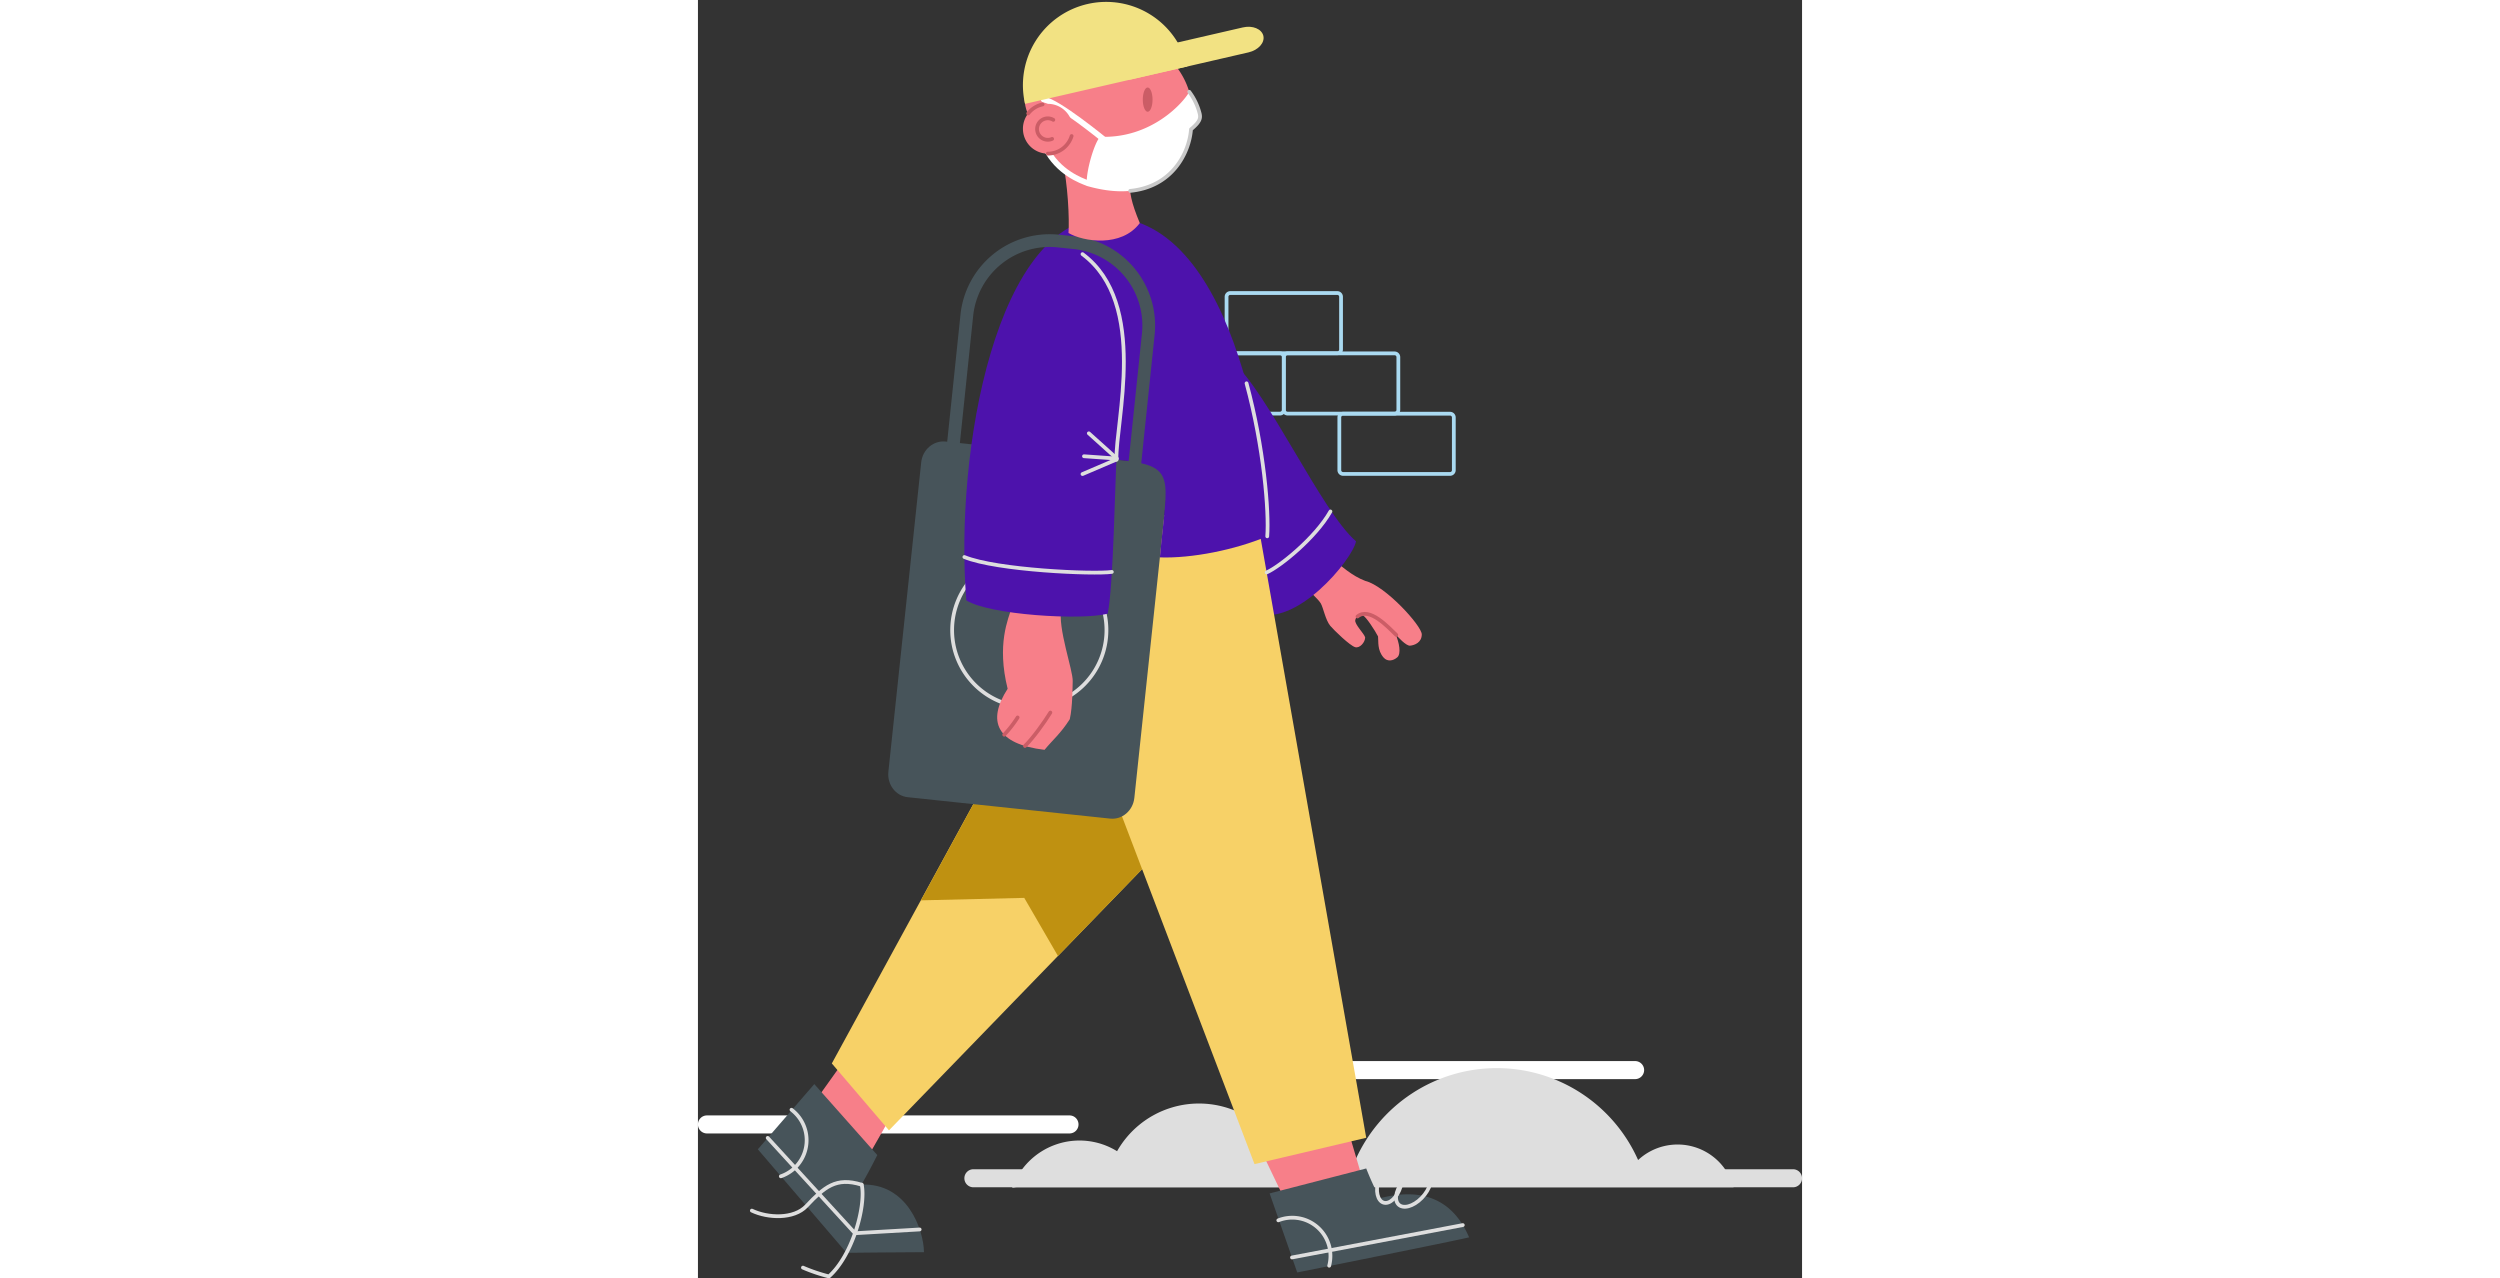 <svg xmlns="http://www.w3.org/2000/svg" height="300px" viewBox="0 0 586.72 679.28"><rect x="0" y="0" width="586.72" height="679.28" fill="#333333" stroke="none"/><g id="Layer_2" data-name="Layer 2"><g id="Layer_1-2" data-name="Layer 1"><path d="M370.19 187.78h-56.85a2 2 0 00-2 2v28a2 2 0 002 2h56.85a2 2 0 002-2v-28a2 2 0 00-2-2z" fill="none" stroke="#aadaf1" stroke-linecap="round" stroke-linejoin="round" stroke-width="2"/><path d="M339.74 155.71H282.9a2 2 0 00-2 2v28a2 2 0 002 2h56.84a2 2 0 002-2v-28a2 2 0 00-2-2z" fill="none" stroke="#aadaf1" stroke-linecap="round" stroke-linejoin="round" stroke-width="2"/><path d="M309.29 187.78h-56.84a2 2 0 00-2 2v28a2 2 0 002 2h56.84a2 2 0 002-2v-28a2 2 0 00-2-2z" fill="none" stroke="#aadaf1" stroke-linecap="round" stroke-linejoin="round" stroke-width="2"/><path d="M399.67 219.84h-56.84a2 2 0 00-2 2v28a2 2 0 002 2h56.84a2 2 0 002-2v-28a2 2 0 00-2-2z" fill="none" stroke="#aadaf1" stroke-linecap="round" stroke-linejoin="round" stroke-width="2"/><path d="M305.38 563.85H498a4.8 4.8 0 014.8 4.8 4.8 4.8 0 01-4.8 4.79H305.38a4.8 4.8 0 01-4.8-4.79 4.8 4.8 0 014.8-4.8z" fill="#fff" fill-rule="evenodd"/><path d="M4.79 592.73h192.65a4.78 4.78 0 014.79 4.79 4.78 4.78 0 01-4.79 4.79H4.79A4.79 4.79 0 010 597.52a4.79 4.79 0 014.79-4.79z" fill="#fff" fill-rule="evenodd"/><path d="M424.5 567.59a82.26 82.26 0 00-75.5 49.69 29.33 29.33 0 00-36.59-.19 50.06 50.06 0 00-89.69-5.34A38 38 0 00167 631.16c.88 0 1.71-.25 2.6-.25h380.71a30.81 30.81 0 00-50.71-14.47 82.2 82.2 0 00-75.1-48.85z" fill="#dedede" fill-rule="evenodd"/><path d="M146.37 621.33h435.56a4.8 4.8 0 014.79 4.8 4.8 4.8 0 01-4.79 4.79H146.37a4.8 4.8 0 01-4.79-4.79 4.8 4.8 0 014.79-4.8z" fill="#dedede" fill-rule="evenodd"/><path d="M75.67 566.4L63 584.15l26.1 32.71 12-21z" fill="#f77f89" fill-rule="evenodd"/><path d="M61.83 576.08l-30 34.66 47.13 55s31.28-.34 41.16-.34c-.2-12-8.92-36.86-33.2-35.9 4.9-8.6 8.38-15.69 8.38-15.69z" fill="#47545a" fill-rule="evenodd"/><path d="M86.9 629.53c-13.57-4.19-19.74 1.27-29.26 11.37-6.65 7.06-20.51 6.46-29 2.41" fill="none" stroke="#dedede" stroke-linecap="round" stroke-linejoin="round" stroke-width="2"/><path d="M55.8 673.61a91.73 91.73 0 0013.81 4.67c12.42-11 19.77-37.11 17.44-48.75" fill="none" stroke="#dedede" stroke-linecap="round" stroke-linejoin="round" stroke-width="2"/><path d="M49.71 589.72a20.29 20.29 0 01-5.66 35.37" fill="none" stroke="#dedede" stroke-linecap="round" stroke-linejoin="round" stroke-width="2"/><path d="M37.06 604.67l46.39 50.66 34.37-2" fill="none" stroke="#dedede" stroke-linecap="round" stroke-linejoin="round" stroke-width="2"/><path d="M150.46 419.74L71.14 565.11l30.37 35.55 143.33-147.9-31.46-44.46z" fill="#f7d167" fill-rule="evenodd"/><path d="M213.37 408.31l-62.9 11.44-32 58.69 54.93-1.31L191.31 508l53.53-55.22z" fill="#bf9111" fill-rule="evenodd"/><path d="M300.58 614.1l9.58 20 42.94-7.77-7.1-24.09z" fill="#f77f89" fill-rule="evenodd"/><path d="M303.79 634.18l14.67 42s84.87-17 91.32-18.67c-12-28.2-36.62-23.47-47.42-20.77a155.19 155.19 0 01-7.24-15.83z" fill="#47545a" fill-rule="evenodd"/><path d="M361.64 627.08c1.74-5.66 5.78-9.43 9-8.43s4.46 6.38 2.72 12-5.78 9.42-9 8.43-4.46-6.35-2.72-12z" fill="none" stroke="#dedede" stroke-linecap="round" stroke-linejoin="round" stroke-width="2"/><path d="M375.86 626.36c4.5-4.61 10.1-6.06 12.52-3.23s.72 8.86-3.78 13.47-10.1 6.07-12.52 3.24-.72-8.84 3.78-13.48z" fill="none" stroke="#dedede" stroke-linecap="round" stroke-linejoin="round" stroke-width="2"/><path d="M336.71 296.6c5.32 4.3 10.84 9.42 17.93 12.1 10.6 2.57 30 23.83 30 28.41 0 4.34-3.87 5.8-6.28 6-2.08.13-6.51-4.68-7.63-6.05 1.93 4.4 3.05 10.36.91 12.23s-5.22 2.52-7.32.1c-3.45-4-2.6-8.54-2.92-11.2-1.7-3.25-6.33-10.48-8.29-11.36-1.37.07-3.43.55-3.82 2.74s4.7 7.08 5.27 9.12c0 2.59-2.83 5.88-5.27 5.23-2.78-.74-11.38-9.09-13.28-11.37-2.56-3.07-3.72-9.76-5.09-12s-6.69-7-7.68-8 8.16-20.26 13.47-15.95z" fill="#f77f89" fill-rule="evenodd"/><path d="M283.61 191.77c19.11 16.23 47.71 80.15 66.09 95.88-1.92 9.87-32.37 46.63-53.89 37.87-26.96-10.98-26.63-146-12.2-133.75z" fill="#4d12ac" fill-rule="evenodd"/><path d="M298.46 282.88l56.66 321.73-59.36 14-77.95-204.54 19.36-142.15z" fill="#f7d167" fill-rule="evenodd"/><path d="M131.55 234.64l107.51 11.41c6.41.68 11 6.72 10.3 13.5L231.9 424c-.72 6.77-6.49 11.71-12.9 11l-107.51-11.37c-6.41-.68-11-6.72-10.3-13.5l17.45-164.45c.72-6.78 6.5-11.68 12.91-11.04z" fill="#47545a" fill-rule="evenodd"/><path d="M135.08 334.84a41 41 0 1141 41 41 41 0 01-41-41z" fill="none" stroke="#dedede" stroke-linecap="round" stroke-linejoin="round" stroke-width="2"/><path d="M173.44 50.9c0-10.21 5.75-18.49 12.85-18.49s12.86 8.28 12.86 18.49-5.76 18.49-12.86 18.49-12.85-8.28-12.85-18.49z" fill="#f77f89" fill-rule="evenodd"/><path d="M180.68 60.6a41.07 41.07 0 1141.06 41.07 41.06 41.06 0 01-41.06-41.07z" fill="#f77f89" fill-rule="evenodd"/><path d="M166.78 322.68c-1.91 6.37-8.1 19.62-2.21 43.33-11.16 17.25-5.95 29.4 19.61 32.45 4.3-5.25 8.61-8.69 13.41-16.27 1.56-6.82 1.42-17.29 1.56-20.13.27-5.74-8.14-28.45-6.05-38.65s-24.41-7.11-26.32-.73z" fill="#f77f89" fill-rule="evenodd"/><path d="M217.74 115.45c-59.08 0-81.57 124.15-75.12 203.59 12.25 7.73 61.14 10.74 75.12 7.07 3-13.95 4-72.33 4.67-81.83 32.63 3.2 27 8.25 23.06 51.92 17 .59 39.9-4 57-11.18 2.4-29.94-15.2-169.57-84.73-169.57z" fill="#4d12ac" fill-rule="evenodd"/><path d="M135.08 242.17l7.8-74.65a44.27 44.27 0 0148.63-39.43l8.37.87a44.27 44.27 0 0139.43 48.63l-8 76.75" fill="none" stroke="#47545a" stroke-linecap="round" stroke-linejoin="round" stroke-width="6.77"/><path d="M193.57 84.63c3.08 13.23 3.85 31.86 3.34 39.18 7.83 4.62 28.13 7.83 37.89-5.27-4.62-11.17-5.65-16.57-5.26-23s-39.05-24.14-35.97-10.91z" fill="#f77f89" fill-rule="evenodd"/><path d="M206.66 98.81c-.87-7.1 4.24-23.81 7.16-26.13 27.45 1 44.49-18.55 47.26-23.9a32.36 32.36 0 015.49 11.4c.71 2.72.09 4.63-4.56 8.53-1.18 16.03-15.73 41.48-55.35 30.1z" fill="#fff" fill-rule="evenodd"/><path d="M216 74.37s-25-20.46-32.26-21.46" fill="none" stroke="#fff" stroke-linecap="round" stroke-linejoin="round" stroke-width="3.05"/><path d="M236.39 52.94c0-3.56 1.16-6.45 2.59-6.45s2.59 2.89 2.59 6.45-1.16 6.45-2.59 6.45-2.59-2.89-2.59-6.45z" fill="#cb5d66" fill-rule="evenodd"/><path d="M219.94 303.91c-9.51 1.37-61.25-.87-78.36-7.91" fill="none" stroke="#DEDEDE" stroke-linecap="round" stroke-linejoin="round" stroke-width="2"/><path d="M222.41 244.28c-.67-19.57 17.14-83.11-18.06-109.24" fill="none" stroke="#DEDEDE" stroke-linecap="round" stroke-linejoin="round" stroke-width="2"/><path d="M222.42 244.17l-18.07 7.74" fill="none" stroke="#DEDEDE" stroke-linecap="round" stroke-linejoin="round" stroke-width="2"/><path d="M205.14 242.45l17.33 1.22" fill="none" stroke="#DEDEDE" stroke-linecap="round" stroke-linejoin="round" stroke-width="2"/><path d="M207.71 230.26l14.78 13.28" fill="none" stroke="#DEDEDE" stroke-linecap="round" stroke-linejoin="round" stroke-width="2"/><path d="M302.52 285c1-13.09-1.76-47.14-11-81.32" fill="none" stroke="#DEDEDE" stroke-linecap="round" stroke-linejoin="round" stroke-width="2"/><path d="M336.11 271.79c-8 14.12-27 29.37-33.9 32.4" fill="none" stroke="#DEDEDE" stroke-linecap="round" stroke-linejoin="round" stroke-width="2"/><path d="M315.67 668.21L406.44 651" fill="none" stroke="#dedede" stroke-linecap="round" stroke-linejoin="round" stroke-width="2"/><path d="M308.41 648.48a20.29 20.29 0 0127.7 18.89 20.41 20.41 0 01-.67 5.22" fill="none" stroke="#dedede" stroke-linecap="round" stroke-linejoin="round" stroke-width="2"/><path d="M207.09 97.31c-3.14-1.19-15.76-5.59-22.32-18.81" fill="none" stroke="#fff" stroke-linecap="round" stroke-linejoin="round" stroke-width="3.05"/><path d="M172.7 68.42a13.23 13.23 0 1113.22 13.22 13.23 13.23 0 01-13.22-13.22z" fill="#f77f89" fill-rule="evenodd"/><path d="M198.57 72.29a13.23 13.23 0 01-12.65 9.35" fill="none" stroke="#cb5d66" stroke-linecap="round" stroke-linejoin="round" stroke-width="2"/><path d="M175.49 60.29a13.2 13.2 0 017.66-4.8" fill="none" stroke="#cb5d66" stroke-linecap="round" stroke-linejoin="round" stroke-width="2"/><path d="M207 2.14a44.24 44.24 0 00-33.18 53.05l86.23-19.87A44.24 44.24 0 00207 2.14z" fill="#f2e283" fill-rule="evenodd"/><path d="M227.27 28.93l62.31-14.36c5.16-1.2 10 .81 10.88 4.46.84 3.66-2.66 7.59-7.83 8.79l-62.31 14.36c-5.17 1.19-10-.81-10.88-4.47-.85-3.66 2.66-7.59 7.83-8.78z" fill="#f2e283" fill-rule="evenodd"/><path d="M162.75 390.42a61.11 61.11 0 007.13-9.17" fill="none" stroke="#cb5d66" stroke-linecap="round" stroke-linejoin="round" stroke-width="2"/><path d="M173.79 396.41c4.2-4.06 10.35-12.63 13.49-17.77" fill="none" stroke="#cb5d66" stroke-linecap="round" stroke-linejoin="round" stroke-width="2"/><path d="M350.49 327.6c6.3-5.23 16.13 5.48 20.6 9.8" fill="none" stroke="#cb5d66" stroke-linecap="round" stroke-linejoin="round" stroke-width="2"/><path d="M188.21 73.8a5.62 5.62 0 01-2.29.48 5.7 5.7 0 112.92-10.59" fill="none" stroke="#cb5d66" stroke-linecap="round" stroke-linejoin="round" stroke-width="2"/><path d="M261.08 48.78a32.36 32.36 0 015.49 11.4c.71 2.72.09 4.63-4.56 8.53-.92 12.43-9.87 30.52-32.31 32.72" fill="none" stroke="#c9c9c9" stroke-linecap="round" stroke-linejoin="round" stroke-width="2"/></g></g></svg>